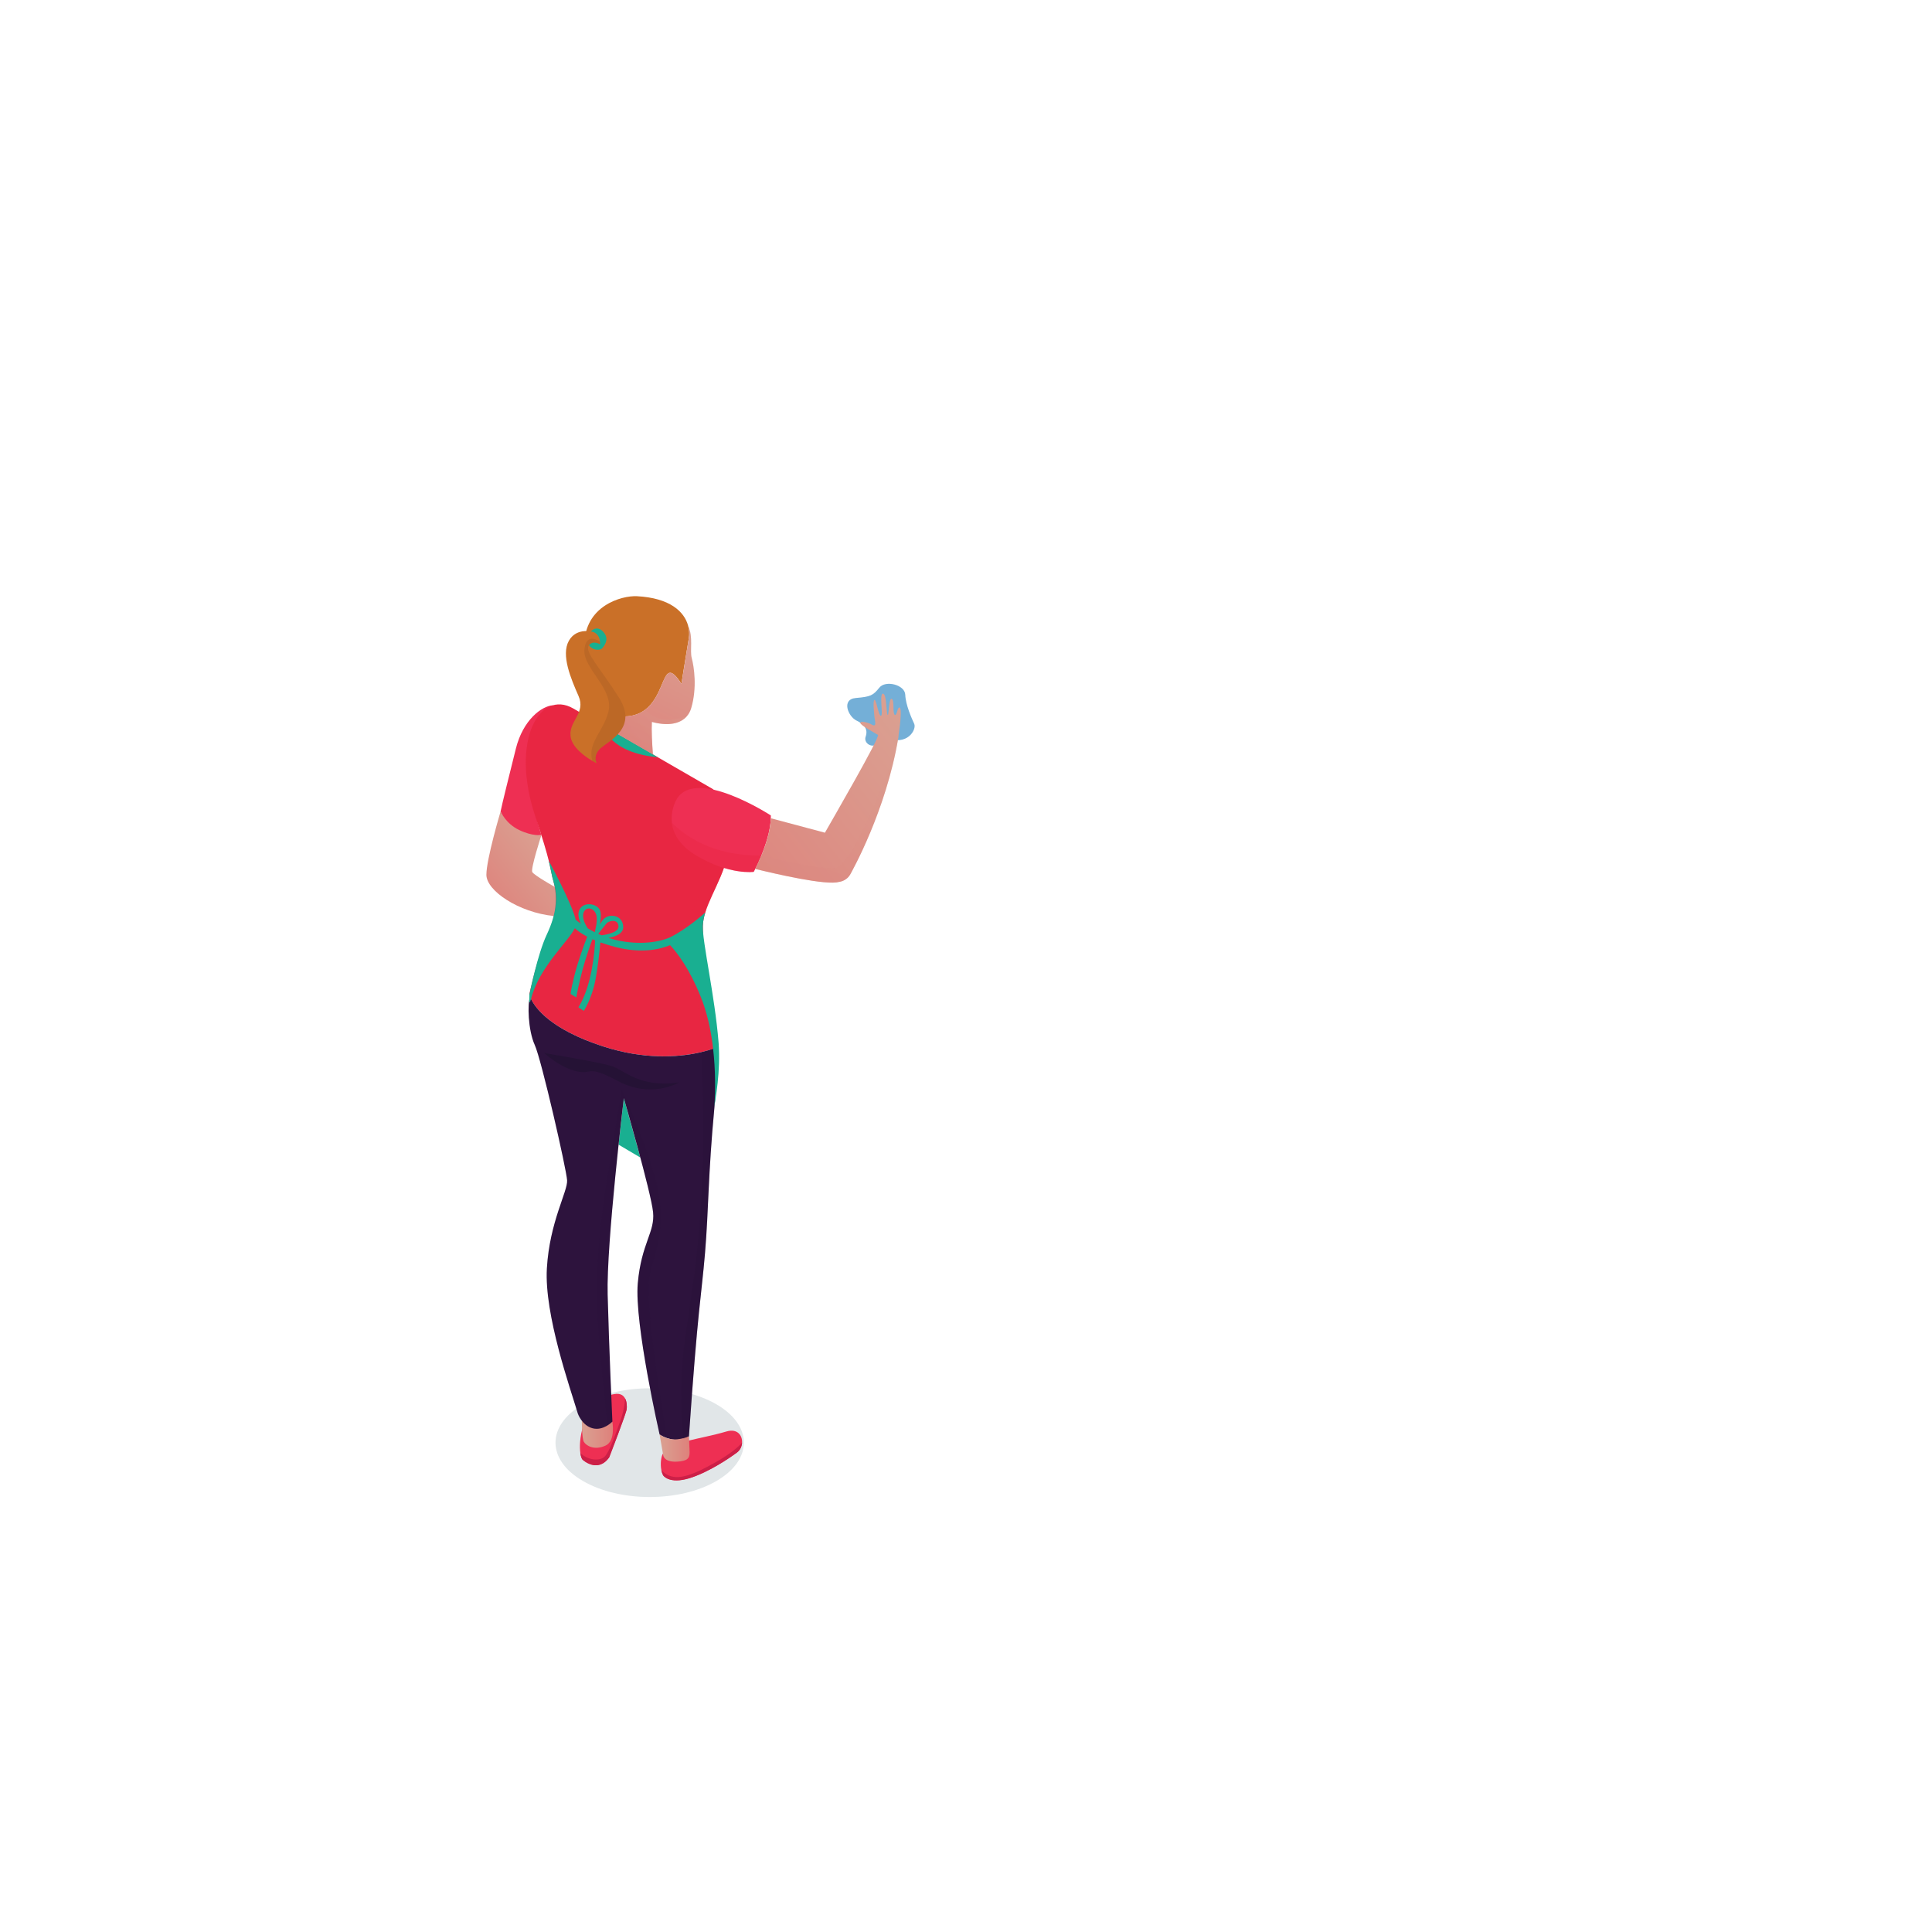 <?xml version="1.0" encoding="utf-8"?>
<!-- Generator: Adobe Illustrator 16.0.0, SVG Export Plug-In . SVG Version: 6.00 Build 0)  -->
<!DOCTYPE svg PUBLIC "-//W3C//DTD SVG 1.1//EN" "http://www.w3.org/Graphics/SVG/1.1/DTD/svg11.dtd">
<svg version="1.1" id="Layer_1" xmlns="http://www.w3.org/2000/svg" xmlns:xlink="http://www.w3.org/1999/xlink" x="0px" y="0px"
	 width="650px" height="650px" viewBox="0 0 650 650" enable-background="new 0 0 650 650" xml:space="preserve">
<polygon fill="#D5A484" points="414.125,500.489 414.125,500.489 414.749,500.843 "/>
<g>
	<g>
		<linearGradient id="SVGID_1_" gradientUnits="userSpaceOnUse" x1="185.972" y1="283.799" x2="161.371" y2="303.252">
			<stop  offset="0.01" style="stop-color:#DAA192"/>
			<stop  offset="0.99" style="stop-color:#DE817B"/>
		</linearGradient>
		<path fill="url(#SVGID_1_)" d="M168.421,272.995c0,0-4.781,16.001-4.781,21.324c0,5.339,10.833,12.664,22.7,13.869
			c0,0,1.412-5.263,0.312-9.789c0,0-6.931-3.896-7.567-4.996c-0.627-1.107,3.057-12.422,3.057-12.422s-3.677-0.375-6.79-1.728
			C170.504,277.161,168.421,272.995,168.421,272.995z"/>
		<path fill="#EE2F53" d="M186.059,237.279c-3.843,0.227-10.099,4.974-12.491,14.55c-2.384,9.584-4.597,18.41-5.147,21.166
			c0,0,1.654,4.073,6.254,6.258c4.593,2.204,7.458,1.67,7.458,1.67s-2.88-8.664-4.065-18.222
			c-1.187-9.562,0.417-18.273,3.777-21.667C185.213,237.646,186.059,237.279,186.059,237.279z"/>
		<path opacity="0.4" fill="#B5C0C6" d="M240.982,472.441c12.374,7.131,12.374,18.713,0,25.854c-12.379,7.149-32.438,7.149-44.804,0
			c-12.379-7.142-12.379-18.724,0-25.854C208.544,465.289,228.603,465.289,240.982,472.441z"/>
		<path fill="#E82642" d="M236.456,311.481c0.058-1.482,0.352-2.951,0.822-4.473c2.269-7.417,8.489-15.471,8.489-26.872
			c0-5.378-1.343-8.978-2.846-11.293c-1.834-2.889-3.887-3.834-3.887-3.834s-13.731-7.928-19.36-11.181
			c-0.164-0.086-0.335-0.187-0.483-0.267c-3.192-1.843-9.658-5.573-14.295-8.249c-2.224-1.288-4.03-2.326-4.832-2.795l-0.02-0.007
			l-0.023-0.014c-0.02,0-0.031,0-0.043-0.018c-0.014-0.015-0.014-0.015-0.021-0.029c-0.02,0-0.036-0.018-0.053-0.018
			c-0.023-0.022-0.038-0.022-0.05-0.029c-0.047-0.032-0.09-0.054-0.108-0.054c-0.017-0.025-0.017-0.025-0.017-0.025
			c-0.007,0-0.023-0.007-0.023-0.007c-0.081-0.054-0.11-0.061-0.11-0.061c-0.765-0.447-2.617-1.522-6.73-3.896
			c-11.216-6.463-21.308,10.576-12.801,36.24c2.639,7.914,3.876,12.228,4.579,15.069v0.04c0.808,3.268,0.886,4.542,1.63,7.102
			c1.354,4.776,0.898,11.582-2.287,18.24c-2.918,6.15-5.466,17.519-5.854,19.247c-0.031,0.131-0.038,0.217-0.038,0.217
			s0,0.025,0.023,0.079c0,0.015,0,0.015,0,0.032c0.027,0.131,0.098,0.404,0.245,0.772c0.078,0.202,0.181,0.437,0.296,0.692
			c1.472,3.108,6.662,10.232,24.175,15.946c14.284,4.66,25.866,3.567,32.638,2.038c1.857-0.423,3.351-0.877,4.447-1.24
			c0.844-0.274,1.445-0.523,1.784-0.656c0.033-0.023-0.034-0.361-0.104-0.968C240.798,345.845,236.181,319.341,236.456,311.481z"/>
		<path fill="#CA7028" d="M231.858,213.726c-0.036,0.39-0.071,0.772-0.137,1.154c-0.514,3.124-1.194,7.343-1.724,10.543
			c-0.426,2.68-0.734,4.639-0.734,4.639c-0.996-1.541-1.804-2.529-2.462-3.091c-1.414-1.201-2.242-0.555-3.048,0.959
			c-0.828,1.551-1.62,3.997-2.97,6.384c-3.282,5.847-7.723,6.922-11.97,6.695c-1.858-0.102-3.18-0.498-4.116-0.92
			c-0.036-0.007-0.086-0.022-0.117-0.033c-1.103-0.53-1.573-1.042-1.573-1.042c-1.066-3.553-4.079-7.979-5.569-14.425
			c-0.5-2.239-0.828-4.707-0.828-7.47c-0.007-13.292,12.52-16.804,17.698-16.53c11.079,0.584,15.903,5.19,17.188,9.879
			C231.795,211.568,231.901,212.68,231.858,213.726z"/>
		<path fill="#EE2F53" d="M210.852,474.025c-0.137,1.468-5.885,16.271-5.885,16.271c-3.876,5.457-8.879,0.869-8.879,0.869
			c-0.315-0.213-0.66-1.024-0.839-2.313c-0.301-2.066-0.21-5.338,1.02-9.334c1.962-6.471,6.161-9.758,10.411-10.497
			c1.979-0.342,3.052,0.404,3.615,1.458C210.941,471.677,210.929,473.253,210.852,474.025z"/>
		<polygon fill="#19AF91" points="208.116,385.109 215.441,389.442 209.883,369.485 		"/>
		<linearGradient id="SVGID_2_" gradientUnits="userSpaceOnUse" x1="195.746" y1="482.533" x2="206.22" y2="482.533">
			<stop  offset="0.01" style="stop-color:#DAA192"/>
			<stop  offset="0.99" style="stop-color:#DE817B"/>
		</linearGradient>
		<path fill="url(#SVGID_2_)" d="M195.746,477.975c0,0,0,5.915,0.681,7.109c0.684,1.186,3.407,3.066,7.333,1.256
			c3.463-1.6,2.256-8.07,2.256-8.07s-2.603,1.872-5.495,1.537C197.623,479.464,195.746,477.975,195.746,477.975z"/>
		<path fill="#2D133D" d="M241.703,352.176c-0.252,7.068-0.721,13.828-1.331,20.191c-0.011,0.062-0.011,0.122-0.011,0.187
			c-2.15,22.814-1.935,34.288-3.162,49.016c-1.28,15.055-2.404,18.193-5.413,61.671c-0.624,0.368-1.24,0.636-1.861,0.813
			c-2.076,0.635-4.06,0.26-5.542-0.25c-1.506-0.515-2.474-1.208-2.474-1.208s-8.527-37.332-7.336-50.857
			c1.217-13.52,5.827-17.162,5.152-23.899c-0.684-6.768-9.843-38.353-9.843-38.353s-5.905,48.826-5.443,66.093
			c0.44,17.256,1.587,42.691,1.587,42.691s-0.651,0.704-1.711,1.336c-0.093,0.078-0.211,0.146-0.337,0.201
			c-1.185,0.656-2.797,1.173-4.541,0.736c-3.634-0.906-5.026-4.942-5.026-4.942c-2.548-8.555-11.33-33.255-10.424-48.874
			c0.917-15.65,7.044-25.887,6.81-29.619c-0.215-3.698-8.613-40.561-10.895-45.563c-2.276-5.003-2.488-14.075-1.542-16.148
			c0.082,0.202,0.188,0.437,0.305,0.678c1.475,3.132,6.653,10.247,24.167,15.954c13.921,4.541,25.289,3.635,32.122,2.16
			c0.352-0.068,0.701-0.155,1.022-0.234c1.634-0.382,2.958-0.771,3.944-1.121C240.755,352.563,241.364,352.309,241.703,352.176z"/>
		<path fill="#2D133D" d="M241.703,352.176c0.009-0.321,0.033-0.65,0.043-0.968c0,0-0.063,0-0.164,0
			C241.684,351.808,241.723,352.16,241.703,352.176z"/>
		<linearGradient id="SVGID_3_" gradientUnits="userSpaceOnUse" x1="232.833" y1="209.762" x2="211.029" y2="255.072">
			<stop  offset="0.01" style="stop-color:#DAA192"/>
			<stop  offset="0.99" style="stop-color:#DE817B"/>
		</linearGradient>
		<path fill="url(#SVGID_3_)" d="M232.556,238.231c-0.312,1.071-0.815,2.013-1.51,2.788c-2.189,2.481-6.243,3.361-11.731,1.857
			c-0.164,2.832,0.08,7.282,0.352,10.951c-0.157-0.094-0.332-0.187-0.476-0.267c-3.189-1.843-9.658-5.58-14.295-8.249
			c0.132-1.829,0.051-3.668-0.198-5.223c0.936,0.422,2.258,0.818,4.116,0.92c2.818,0.151,5.71-0.278,8.294-2.269
			c1.318-1.013,2.559-2.453,3.675-4.426c3.296-5.847,3.326-12.184,8.48-4.252c0,0,1.509-9.446,2.458-15.182
			c0.066-0.382,0.101-0.765,0.137-1.154c0.043-1.046-0.063-2.157-0.362-3.257c1.848,3.957,0.514,8.3,1.251,11.005
			C233.498,224.283,234.591,231.385,232.556,238.231z"/>
		<path fill="#19AF91" d="M221.303,254.769v0.011c-16.336-1.569-18.295-10.179-18.381-10.601c0-0.007,0-0.007,0-0.007
			L221.303,254.769z"/>
		<path fill="#251235" d="M183.082,354.267c3.645,0.704,19.259,3.186,23.142,4.549c3.89,1.36,9.147,7.269,22.286,5.342
			c0,0-9.201,5.555-20.394-0.354c-11.176-5.901-8.417-2.045-14.241-3.401C188.229,359.075,183.082,354.267,183.082,354.267z"/>
		<path fill="#CC1F47" d="M210.852,474.025c-0.137,1.468-5.885,16.271-5.885,16.271c-3.876,5.457-8.879,0.869-8.879,0.869
			c-0.315-0.213-0.66-1.024-0.839-2.313c2.354,2.349,6.458,2.919,8.215,1.173c1.657-1.648,3.859-8.234,5.111-11.647
			c1.069-2.885,1.596-5.547,1.719-7.898C210.941,471.677,210.929,473.253,210.852,474.025z"/>
		<g>
			<g>
				<path fill="#EE2F53" d="M249.66,485.372c-0.07,1.266-0.654,2.528-1.744,3.333c-2.186,1.624-9.393,6.619-16.065,8.649
					c-6.698,2.013-8.691-0.923-8.691-0.923c-0.325-0.545-0.52-1.181-0.66-1.865c-0.406-2.085-0.081-4.52,0.53-5.5
					c2.604-4.192,11.722-4.621,21.409-7.471C248.073,480.531,249.804,482.931,249.66,485.372z"/>
				<linearGradient id="SVGID_4_" gradientUnits="userSpaceOnUse" x1="221.91" y1="487.188" x2="232.013" y2="487.188">
					<stop  offset="0.01" style="stop-color:#DAA192"/>
					<stop  offset="0.99" style="stop-color:#DE817B"/>
				</linearGradient>
				<path fill="url(#SVGID_4_)" d="M221.91,482.602l1.25,7.149c0,0,0.359,2.319,4.873,1.99c3.174-0.227,4.04-1.038,3.977-3.245
					c-0.038-1.522-0.222-5.244-0.222-5.244s-3.185,1.315-5.733,0.98C223.492,483.89,221.91,482.602,221.91,482.602z"/>
			</g>
			<path fill="#CC1F47" d="M249.66,485.372c-0.07,1.266-0.654,2.528-1.744,3.333c-2.186,1.624-9.393,6.619-16.065,8.649
				c-6.698,2.013-8.691-0.923-8.691-0.923c-0.325-0.545-0.52-1.181-0.66-1.865c0.781,0.913,2.396,2.302,5.039,2.389
				c3.957,0.1,9.239-2.731,14.009-5.455C245.123,489.456,248.115,487.129,249.66,485.372z"/>
		</g>
		<path opacity="0.4" fill="#E82642" d="M241.599,351.208c0.07,0.606,0.137,0.944,0.104,0.968c-0.339,0.133-0.939,0.382-1.784,0.656
			c-1.096,0.363-2.589,0.817-4.447,1.24c0.437-3.514,0.819-10.951-1.753-20.473c-3.625-13.4-4.708-19.475-0.905-27.28
			c3.45-7.063,11.991-23.91,10.106-37.476c1.502,2.316,2.846,5.916,2.846,11.293c0,11.401-6.22,19.456-8.489,26.872
			c-0.47,1.522-0.764,2.99-0.822,4.473C236.181,319.341,240.798,345.845,241.599,351.208z"/>
		<linearGradient id="SVGID_5_" gradientUnits="userSpaceOnUse" x1="227.631" y1="234.742" x2="203.828" y2="253.565">
			<stop  offset="0.01" style="stop-color:#DAA192"/>
			<stop  offset="0.99" style="stop-color:#DE817B"/>
		</linearGradient>
		<path opacity="0.3" fill="url(#SVGID_5_)" d="M219.315,242.877c-0.164,2.832,0.08,7.282,0.352,10.951
			c-0.157-0.094-0.332-0.187-0.476-0.267c-3.189-1.843-9.658-5.58-14.295-8.249c0.132-1.829,0.051-3.668-0.198-5.223
			c0.936,0.422,2.258,0.818,4.116,0.92c2.818,0.151,5.71-0.278,8.294-2.269c4.061,4.769,10.22,3.448,13.938,2.28
			C228.857,243.5,224.803,244.381,219.315,242.877z"/>
		<path fill="#74AFD7" d="M297.934,248.15c-1.351-0.57-1.865,0.047-2.958,1.916c-1.085,1.865-4.577,0.162-3.742-2.233
			c0.839-2.388-0.317-4.076-3.087-5.417c-2.787-1.335-5.201-7.157-0.202-7.585c4.998-0.422,5.798-0.866,7.894-3.474
			c2.096-2.622,8.608-0.977,8.729,2.396c0.114,3.358,2.163,7.96,3.01,9.771C308.436,245.351,305.361,251.241,297.934,248.15z"/>
		<path fill="#EE2F53" d="M259.35,274.352c0,0.307-0.011,0.627-0.023,0.938c-0.138,4.246-1.713,9-3.185,12.574
			c-0.799,1.944-1.56,3.521-2.049,4.473c-0.319,0.617-0.514,0.985-0.514,0.985s-8.008,1.154-19.134-5.411
			c-5.94-3.506-7.982-7.603-8.388-11.12c-0.44-3.809,1.026-6.918,1.562-7.845C234.055,257.86,259.35,274.352,259.35,274.352z"/>
		<path opacity="0.4" fill="#E82642" d="M256.142,287.863c-0.799,1.944-1.56,3.521-2.049,4.473
			c-0.319,0.617-0.514,0.985-0.514,0.985s-8.008,1.154-19.134-5.411c-5.94-3.506-7.982-7.603-8.388-11.12
			C230.547,281.345,239.913,287.971,256.142,287.863z"/>
		<g>
			<linearGradient id="SVGID_6_" gradientUnits="userSpaceOnUse" x1="313.977" y1="246.209" x2="240.212" y2="304.538">
				<stop  offset="0.01" style="stop-color:#DAA192"/>
				<stop  offset="0.99" style="stop-color:#DE817B"/>
			</linearGradient>
			<path fill="url(#SVGID_6_)" d="M302.32,247.256c0.5-3.232,1.156-8.743,0.379-9.205c-0.765-0.451-0.968,3.124-1.706,2.406
				c-0.741-0.71,0-4.974-1.01-5.338c-1.007-0.368-0.922,6.251-1.382,5.338c-0.456-0.898-0.272-7.087-1.562-7.087
				c-1.288,0,0.184,7.438-0.655,7.438c-0.842-0.007-1.549-5.508-2.166-5.324c-0.617,0.18-0.125,4.505-0.02,5.692
				c0.107,1.201,1,3.87-1.112,2.488c-0.615-0.404-3.496-1.288-3.629-0.483c-0.141,0.797,4.992,3.441,5.928,4.076
				c0.71,0.819-15.696,29.094-17.849,32.896l-18.209-4.862c-0.128,4.216-1.674,8.913-3.142,12.465
				c-0.823,1.991-1.604,3.614-2.092,4.581c7.048,1.731,23.876,5.627,28.161,4.372c0,0,2.61-0.188,3.924-2.741
				c0.337-0.671,11.889-21.018,16.033-45.664c0,0,0-0.072,0.014-0.151c0.02-0.116,0.051-0.231,0.07-0.343l-0.02-0.007
				C302.3,247.646,302.313,247.451,302.32,247.256L302.32,247.256z"/>
			
				<linearGradient id="SVGID_7_" gradientUnits="userSpaceOnUse" x1="329.077" y1="231.578" x2="269.594" y2="278.614" gradientTransform="matrix(0.839 -0.544 0.544 0.839 -112.758 224.59)">
				<stop  offset="0.01" style="stop-color:#DAA192"/>
				<stop  offset="0.99" style="stop-color:#DE817B"/>
			</linearGradient>
			<path opacity="0.3" fill="url(#SVGID_7_)" d="M302.277,247.801l0.02,0.007c-0.02,0.112-0.05,0.227-0.07,0.343
				c-0.014,0.079-0.014,0.151-0.014,0.151c-4.145,24.646-15.696,44.993-16.033,45.664c-1.314,2.554-3.924,2.741-3.924,2.741
				c-4.285,1.255-21.113-2.641-28.161-4.372c0.489-0.967,1.27-2.59,2.092-4.581c5.987,1.49,21.164,5.071,24.805,4.192
				c4.557-1.1,10.66-14.973,15.867-27.684C301.314,253.413,302.535,245.982,302.277,247.801z"/>
		</g>
		<g>
			<g>
				<path fill="#19AF91" d="M202.707,218.011c1.174-1.493,2.26-3.474,0-5.699c-2.264-2.214-5.127,0.22-4.959,3.293
					C197.922,218.689,201.738,219.219,202.707,218.011z"/>
				<path fill="#CA7028" d="M202.281,251.555c-3.012,2.514-1.556,5.23-1.556,5.23s-0.57-0.274-1.429-0.79
					c-2.374-1.389-6.931-4.534-7.345-8.343c-0.558-5.176,5.23-7.711,2.685-13.494c-2.548-5.807-5.939-13.746-3.259-18.554
					c2.702-4.808,8.426-2.925,8.426-2.925c1.636,0.812,2.005,2.301,2.069,3.221c0.043,0.501-0.013,0.837-0.013,0.837
					s-2.548-1.555-3.836,0.57c-1.259,2.125,3.836,7.358,10.202,17.35C214.586,244.655,205.289,249.02,202.281,251.555z"/>
			</g>
			<path opacity="0.1" fill="#411F14" d="M202.281,251.555c-3.012,2.514-1.556,5.23-1.556,5.23s-0.57-0.274-1.429-0.79
				c-1.756-6.049,3.668-9.757,5.401-16.538c1.95-7.665-8.61-14.641-8.087-20.848c0.41-4.924,3.474-3.939,5.261-2.709
				c0.043,0.501-0.013,0.837-0.013,0.837s-2.548-1.555-3.836,0.57c-1.259,2.125,3.836,7.358,10.202,17.35
				C214.586,244.655,205.289,249.02,202.281,251.555z"/>
		</g>
		<path opacity="0.1" fill="#251235" d="M224.384,483.803c-1.506-0.515-2.474-1.208-2.474-1.208s-8.527-37.332-7.336-50.857
			c1.217-13.52,5.827-17.162,5.152-23.899c-0.684-6.768-9.843-38.353-9.843-38.353s-5.905,48.826-5.443,66.093
			c0.44,17.256,1.587,42.691,1.587,42.691s-0.651,0.704-1.711,1.336c-0.8-10.327-2.627-22.533-3.333-38.379
			c-0.754-16.726,1.459-33.443,3.465-45.953c2.033-12.505,4.725-28.753,4.725-28.753s9.64,21.018,12.195,33.904
			c2.596,12.863-0.615,19.121-2.79,28.863C216.767,437.465,222.507,472.683,224.384,483.803z"/>
		<path opacity="0.2" fill="#251235" d="M241.703,352.176c-0.252,7.068-0.721,13.828-1.331,20.191
			c-0.011,0.062-0.011,0.122-0.011,0.187c-2.15,22.814-1.935,34.288-3.162,49.016c-1.28,15.055-2.404,18.193-5.413,61.671
			c-0.624,0.368-1.24,0.636-1.861,0.813c-0.664-6.284-1.472-19.082,0.496-33.264c2.817-20.033,4.008-25.177,5.358-44.301
			c1.212-17.288,0.783-38.339,0.195-52.535c1.634-0.382,2.958-0.771,3.944-1.121C240.755,352.563,241.364,352.309,241.703,352.176z"
			/>
		<path fill="#19AF91" d="M241.747,350.613c-1.241-15.506-5.475-33.819-5.291-39.132c0.058-1.482,0.352-2.951,0.822-4.473
			c0,0-6.126,5.612-12.065,8.443c-4.335,1.843-11.594,2.568-19.162,0.494c-0.46-0.126-0.912-0.267-1.353-0.415
			c2.435-0.437,5.05-1.436,4.983-3.687c-0.117-4.198-5.221-4.822-7.044-2.088c-0.261,0.389-0.53,0.793-0.795,1.193
			c0.323-1.829,0.467-3.679,0-4.721c-1.133-2.554-6.413-3.008-7.154,0.624c-0.242,1.208,0.117,2.597,0.71,3.903
			c-0.667-0.486-1.248-0.938-1.713-1.334c-1.335-5.637-9.064-19.841-9.064-19.841s0,0.032,0.023,0.086v0.04
			c0.808,3.268,0.886,4.542,1.63,7.102c1.354,4.776,1.184,10.201-2.337,17.663c-3.118,6.601-5.818,20.134-5.818,20.152
			c-0.176,3.128,0.085,3.239,0.541,1.465c2.756-10.738,12.473-19.2,14.74-23.795c0.82,0.772,2.122,1.771,4.171,2.85
			c-0.717,1.799-3.059,7.967-4.354,13.227c-1.535,6.254-1.196,6.074-1.196,6.074l1.874,1.141c0,0,0.738-4.427,2.217-9.765
			c1.093-3.975,2.537-8.018,3.208-9.829c0.285,0.134,0.601,0.26,0.905,0.382c-0.144,3.304-0.979,15.113-5.62,22.536l1.818,1.184
			c0,0,2.639-4.004,3.829-10.043c0.878-4.464,1.486-10.25,1.753-12.987c1.466,0.53,3.122,1.053,5.041,1.554
			c8.808,2.254,14.984,0.793,18.392-0.627c2.333,2.475,6.44,7.744,10.334,17.407c2.018,5.003,3.242,10.481,3.957,15.853
			c0.07,0.529,0.133,1.061,0.191,1.584c0.844,7.289,0.761,14.271,0.453,19.542C240.61,369.867,242.539,360.637,241.747,350.613z
			 M204.111,310.598c0.57-0.679,3.726-1.691,3.974,0.97c0.206,2.153-4.054,2.893-5.706,3.105c-0.374-0.148-0.752-0.321-1.117-0.483
			C202.288,312.902,203.756,311.034,204.111,310.598z M196.166,308.047c0.056-2.958,3.239-3.185,4.317-0.624
			c0.631,1.511,0.141,4.18-0.368,6.124c-0.02,0.025-0.031,0.047-0.051,0.072c-0.838-0.429-1.619-0.87-2.333-1.306
			C196.923,311.066,196.139,309.482,196.166,308.047z"/>
	</g>
</g>
</svg>

